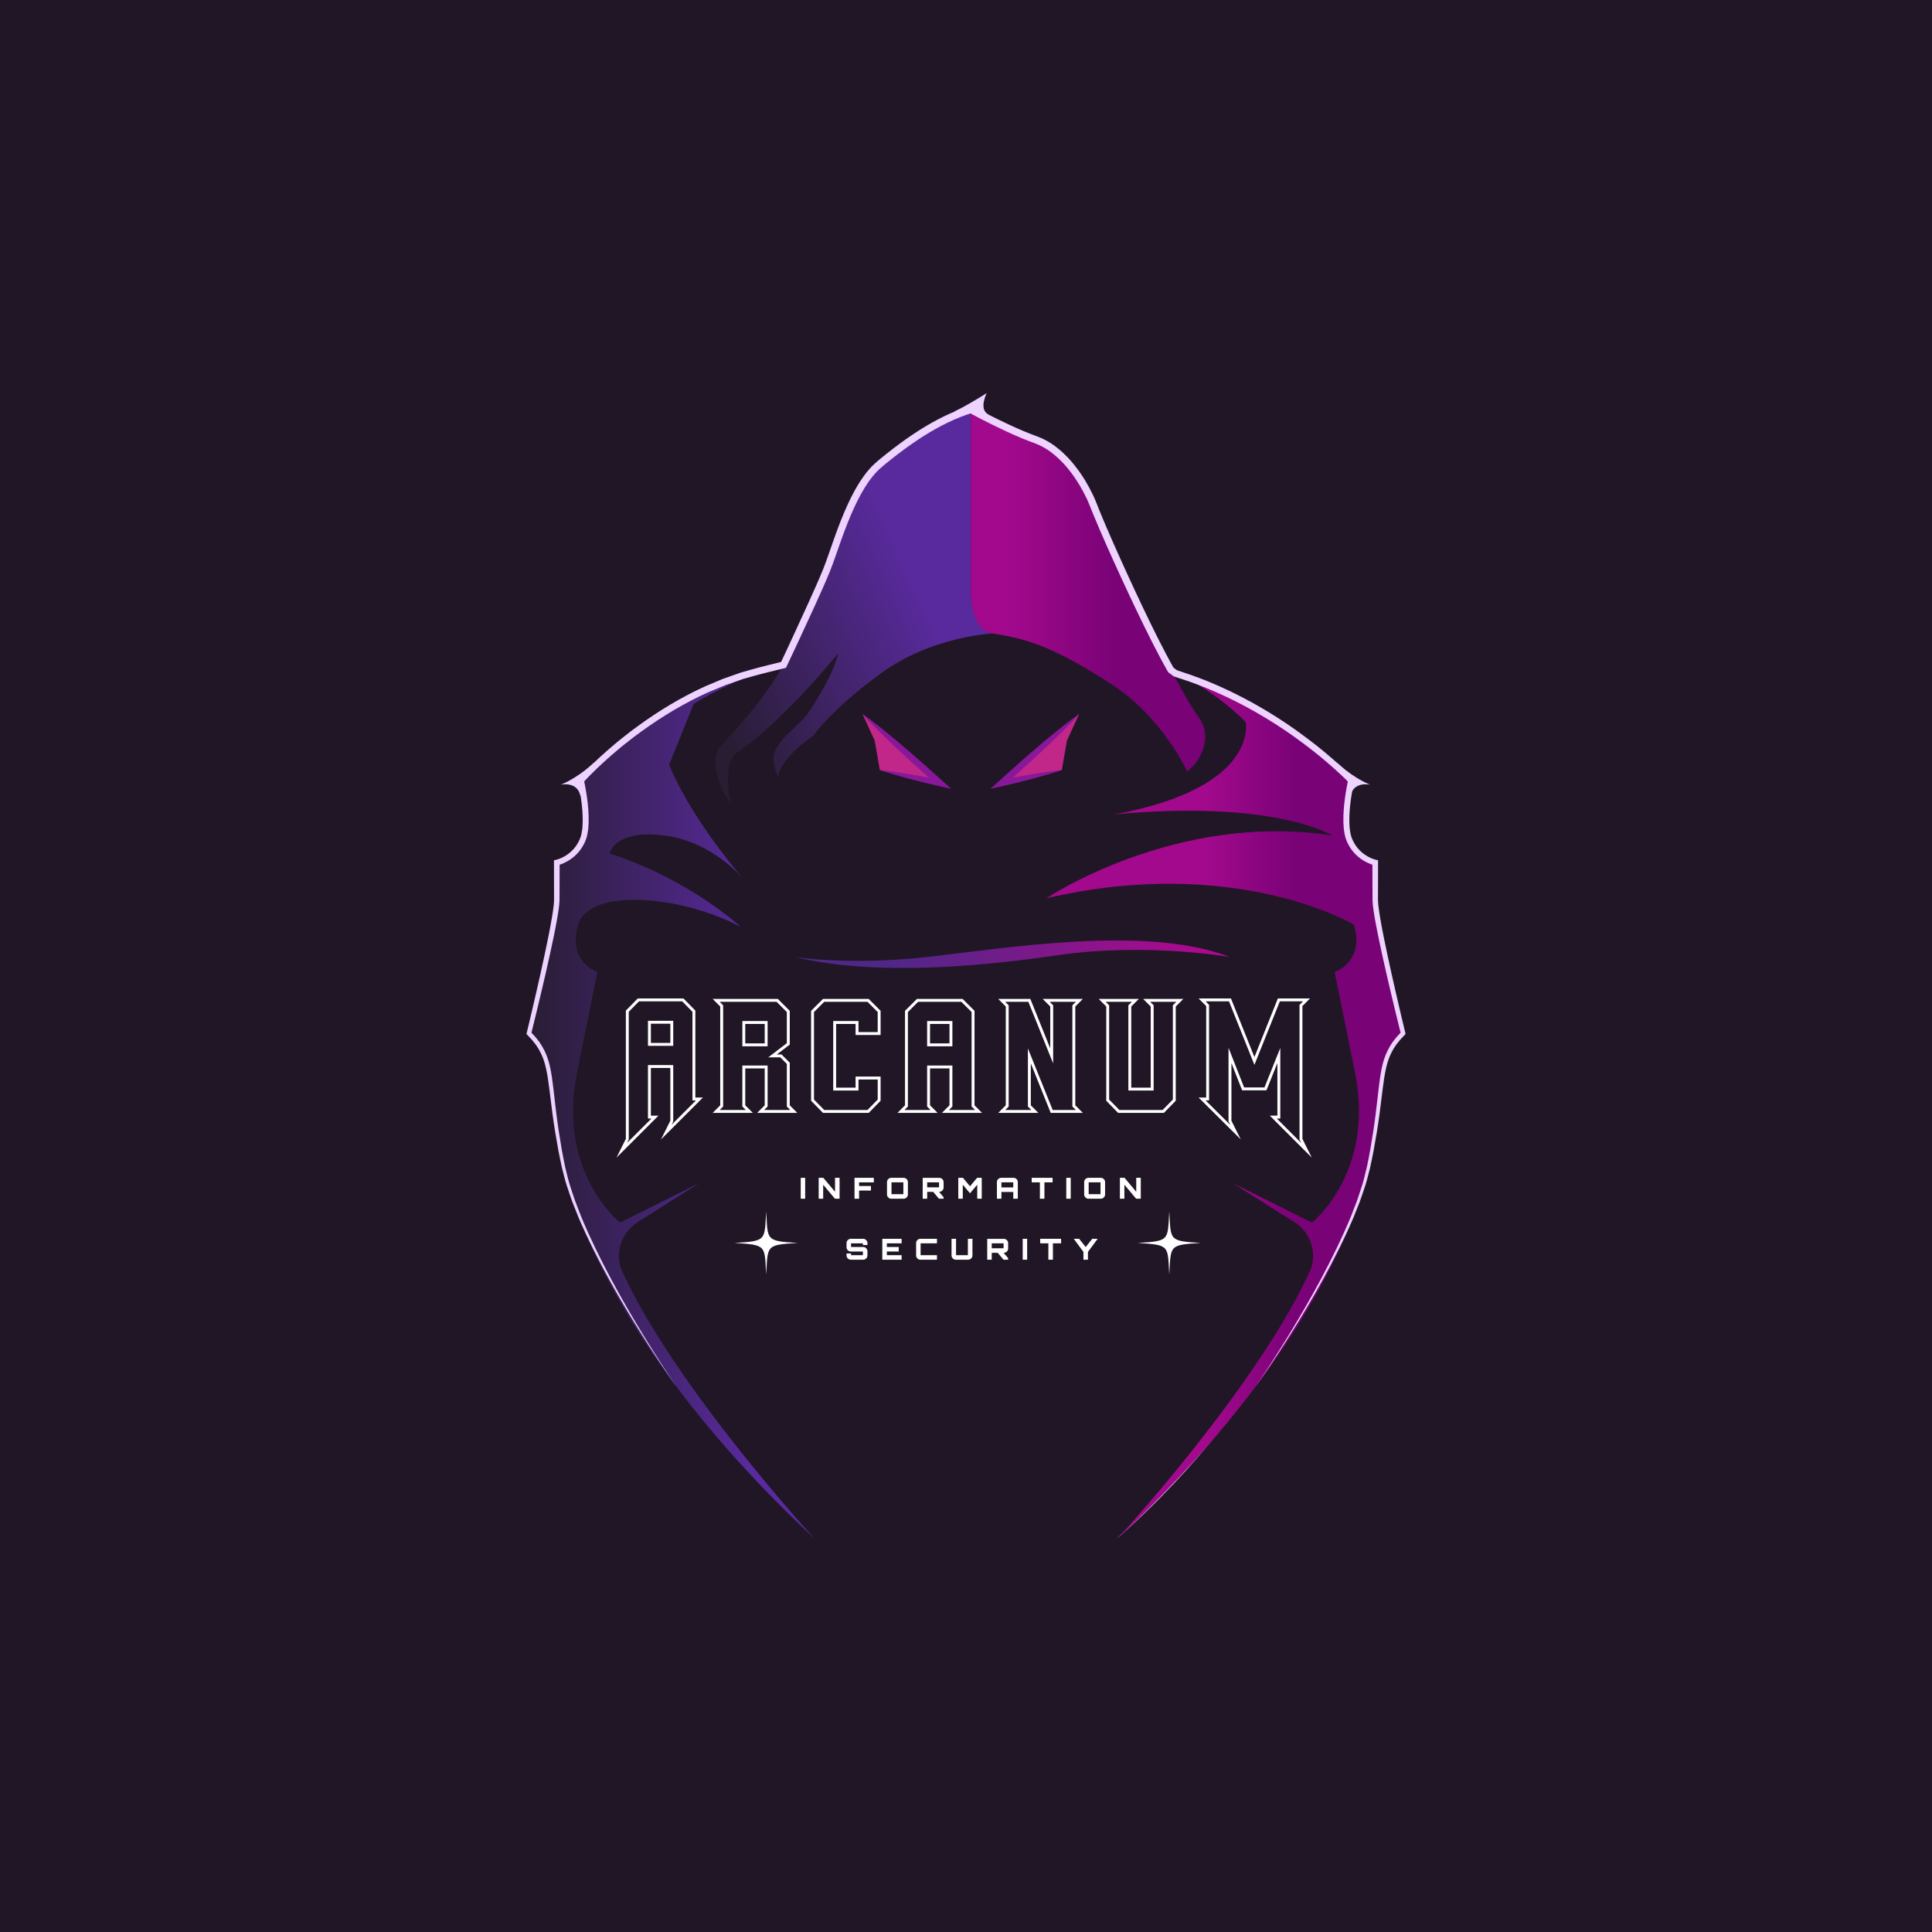 <?xml version="1.0" encoding="UTF-8"?>
<svg id="b" data-name="Layer 2" xmlns="http://www.w3.org/2000/svg" width="665.336" height="665.336" xmlns:xlink="http://www.w3.org/1999/xlink" viewBox="0 0 665.336 665.336">
  <defs>
    <linearGradient id="d" x1="232.656" y1="235.829" x2="352.737" y2="182.319" gradientUnits="userSpaceOnUse">
      <stop offset=".063" stop-color="#281d33"/>
      <stop offset=".689" stop-color="#592a9e"/>
    </linearGradient>
    <linearGradient id="e" x1="312.365" y1="345.807" x2="449.072" y2="284.888" gradientUnits="userSpaceOnUse">
      <stop offset="0" stop-color="#4f2787"/>
      <stop offset=".674" stop-color="#ac098e"/>
    </linearGradient>
    <linearGradient id="f" x1="182.146" y1="380.34" x2="280.599" y2="380.34" gradientUnits="userSpaceOnUse">
      <stop offset="0" stop-color="#281d33"/>
      <stop offset=".789" stop-color="#592a9e"/>
    </linearGradient>
    <linearGradient id="g" x1="255.585" y1="302.731" x2="256.504" y2="302.731" xlink:href="#f"/>
    <linearGradient id="h" x1="-2127.691" y1="380.34" x2="-2004.85" y2="380.34" gradientTransform="translate(-1644.502) rotate(-180) scale(1 -1)" gradientUnits="userSpaceOnUse">
      <stop offset="0" stop-color="#780276"/>
      <stop offset=".306" stop-color="#7a0277"/>
      <stop offset=".551" stop-color="#a2098c"/>
    </linearGradient>
    <linearGradient id="i" x1="413.22" y1="247.666" x2="413.24" y2="247.666" gradientUnits="userSpaceOnUse">
      <stop offset=".16" stop-color="#a2098c"/>
      <stop offset=".633" stop-color="#780276"/>
    </linearGradient>
    <linearGradient id="j" x1="334.328" y1="203.371" x2="415.076" y2="203.371" xlink:href="#i"/>
  </defs>
  <g id="c" data-name="Layer 14">
    <g>
      <rect width="665.336" height="665.336" fill="#201625" stroke-width="0"/>
      <g>
        <path d="M328.627,141.688s2.954-1.158,11.173-6.315c0,0-2.818,5.538.486,7.287l-11.659-.972Z" fill="#eed2ff" stroke-width="0"/>
        <path d="M341.744,218.151s-20.986.972-38.474,13.796c-17.488,12.825-23.124,21.375-23.124,21.375,0,0-11.983,7.951-11.983,14.363,0,0-2.386-3.873-1.65-7.739,1.002-5.264,9.041-10.312,11.812-14.441,3.375-5.03,8.587-13.544,10.371-20.553,0,0-18.973,23.458-34.331,33.81-1.873,1.263-3.102,3.281-3.35,5.527-.415,3.763-.611,9.442,1.344,12.74,0,0-5-3.906-6.033-14.38-.227-2.302.558-4.587,2.171-6.244,5.19-5.328,17.623-18.859,23.681-32.036,7.773-16.905,14.379-31.479,18.46-43.915,4.081-12.436,10.882-21.375,22.735-29.147,11.853-7.773,20.954-10.299,20.954-10.299v62.958s-.01,12.825,7.416,14.185Z" fill="url(#d)" stroke-width="0"/>
        <path d="M318.944,329.599c-26.427,2.917-45.081,0-45.081,0,26.686,6.417,62.021,3.513,89.903-.583,31.101-4.569,59.849.583,59.849.583-28.748-11.278-78.244-2.917-104.671,0Z" fill="url(#e)" stroke-width="0"/>
        <g>
          <path d="M240.717,407.495l-27.221,13.522s-21.763-17.221-14.768-51.749l6.995-34.527s-10.493-3.498-6.607-16.323c3.886-12.825,35.365-10.104,55.963.777,0,0-17.488-16.323-45.081-25.261,0,0,1.414-8.341,18.654-6.218,14.292,1.76,24.021,11.277,26.933,14.484-3.749-4.387-18.124-21.801-25.155-38.838l8.456-20.986s8.578-5.441,23.85-11.659c0,0-31.364,6.736-62.713,38.086,0,0,2.85,11.141,1.295,18.395-1.555,7.254-9.586,9.845-9.586,9.845,0,0,1.295,5.959,0,12.954-1.295,6.995-9.586,45.858-9.586,45.858,0,0,5.959,7.133,7.513,13.412,0,0,1.036,22.601,6.218,39.701,5.182,17.1,23.318,63.735,84.721,120.994,0,0-48.838-52.983-66.715-93.012,0,0-.018-.05-.05-.146-1.996-5.982.395-12.553,5.724-15.924l21.158-13.386Z" fill="url(#f)" stroke-width="0"/>
          <path d="M255.585,302.2c.584.683.919,1.061.919,1.061,0,0-.318-.399-.919-1.061Z" fill="url(#g)" stroke-width="0"/>
        </g>
        <path d="M437.351,466.559c-18.399,34.386-52.858,63.404-52.858,63.404,27.417-25.566,39.995-43.757,52.858-63.404h0Z" fill="#eed2ff" stroke-width="0"/>
        <path d="M428.977,248.648h0s-11.106-11.713-26.378-17.931c0,0,31.364,6.736,62.713,38.086,0,0-2.85,11.141-1.295,18.395,1.555,7.254,9.586,9.845,9.586,9.845,0,0-1.295,5.959,0,12.954,1.295,6.995,9.586,45.858,9.586,45.858,0,0-5.959,7.133-7.513,13.412,0,0-1.036,22.601-6.218,39.701-5.182,17.1-23.318,63.735-84.721,120.994,0,0,48.838-52.983,66.715-93.012,0,0,.018-.05.05-.146,1.996-5.982-.395-12.553-5.724-15.924l-21.158-13.386,27.221,13.522s21.763-17.221,14.768-51.749l-6.995-34.527s10.493-3.498,6.607-16.323c0,0-40.572-24.244-105.871-9.078,0,0,44.553-29.915,98.443-21.624,0,0-19.427-12.436-75.135-7.254,50.307-9.213,45.321-31.813,45.321-31.813" fill="url(#h)" stroke-width="0"/>
        <g>
          <path d="M413.23,247.666c.036.052-.035-.052,0,0h0Z" fill="url(#i)" stroke-width="0"/>
          <path d="M409.166,265.434c.395-.375.787-.754,1.172-1.14,0,0,.011.007.02.011l1.244-1.177c3.692-5.247,4.767-10.815,1.629-15.462-3.63-5.276-4.437-6.937-10.86-18.439-8.356-14.962-22.541-44.11-26.427-57.323-2.429-8.258-10.844-15.04-16.813-18.965-3.051-2.006-6.311-3.671-9.694-5.046-4.352-1.769-11.722-4.867-15.108-6.886v62.958s-.047,13.109,7.416,14.185c13.473,1.943,23.195,5.954,41.034,17.497,17.592,11.383,26.025,30.025,26.068,30.085.06-.056.12-.11.18-.166l.141-.133Z" fill="url(#j)" stroke-width="0"/>
        </g>
        <g>
          <rect x="224.149" y="352.543" width="6.698" height="6.619" fill="none" stroke-width="0"/>
          <rect x="320.281" y="352.622" width="6.699" height="6.699" fill="none" stroke-width="0"/>
          <rect x="256.651" y="352.622" width="6.699" height="6.699" fill="none" stroke-width="0"/>
          <path d="M239.467,348.029l-4.1-4.185h-15.738l-4.1,4.185v44.175l-3.229,6.459,14.46-14.461h-2.612v-16.421h6.698v18.182l-3.229,6.459,14.46-14.461h-2.611v-29.933ZM231.267,387.359l.58-1.16v-19.418h-8.698v18.421h1.198l-8.397,8.397.58-1.16v-44.003l3.52-3.593h14.898l3.52,3.593v30.524h1.197l-8.397,8.397Z" fill="#fff" stroke-width="0"/>
          <path d="M223.149,360.162h8.698v-8.619h-8.698v8.619ZM224.149,352.543h6.698v6.619h-6.698v-6.619Z" fill="#fff" stroke-width="0"/>
          <path d="M271.969,365.964l-2.833-2.833h-1.616l4.449-3.395v-11.63l-4.103-4.103h-22.446l2.611,2.612v34.031l-2.611,2.612h13.843l-2.612-2.612v-12.706h6.699v12.706l-2.612,2.612h13.843l-2.611-2.612v-14.683ZM263.152,382.259l1.198-1.198v-14.12h-8.699v14.12l1.198,1.198h-9.015l1.197-1.198v-34.859l-1.197-1.198h19.618l3.517,3.517v10.721l-6.408,4.89h4.161s2.247,2.248,2.247,2.248v14.683l1.197,1.198h-9.015Z" fill="#fff" stroke-width="0"/>
          <path d="M255.651,360.321h8.699v-8.699h-8.699v8.699ZM256.651,352.622h6.699v6.699h-6.699v-6.699Z" fill="#fff" stroke-width="0"/>
          <path d="M283.426,344.003l-4.103,4.103v30.968l4.1,4.185h15.738l4.1-4.185v-8.323h-8.619v3.81h-6.699v-21.938h6.699v3.81h8.619v-8.326l-4.103-4.103h-15.732ZM302.261,355.432h-6.619v-3.81h-8.699v23.938h8.699v-3.81h6.619v6.915l-3.52,3.593h-14.898l-3.52-3.593v-30.146l3.517-3.517h14.904l3.517,3.517v6.912Z" fill="#fff" stroke-width="0"/>
          <path d="M335.599,348.106l-4.103-4.103h-15.732l-4.103,4.103v32.541l-2.611,2.612h13.843l-2.612-2.612v-12.706h6.699v12.706l-2.611,2.612h13.843l-2.612-2.612v-32.541ZM326.783,382.259l1.197-1.198v-14.12h-8.699v14.12l1.198,1.198h-9.015l1.197-1.198v-32.541l3.517-3.517h14.904l3.517,3.517v32.541l1.198,1.198h-9.015Z" fill="#fff" stroke-width="0"/>
          <path d="M319.281,360.321h8.699v-8.699h-8.699v8.699ZM320.281,352.622h6.699v6.699h-6.699v-6.699Z" fill="#fff" stroke-width="0"/>
          <path d="M372.916,344.003h-13.843l2.612,2.612v14.435l-6.861-17.047h-11.069l2.612,2.612v34.031l-2.612,2.612h13.843l-2.611-2.612v-14.434l6.861,17.046h11.068l-2.611-2.612v-34.031l2.611-2.612ZM362.523,382.259l-8.537-21.208v20.01l1.197,1.198h-9.015l1.198-1.198v-34.859l-1.198-1.198h7.979l8.537,21.209v-20.011l-1.198-1.198h9.015l-1.197,1.198v34.859l1.197,1.198h-7.979Z" fill="#fff" stroke-width="0"/>
          <path d="M396.282,346.615v27.945h-6.699v-27.945l2.612-2.612h-13.843l2.611,2.612v32.458l4.1,4.185h15.738l4.1-4.185v-32.458l2.611-2.612h-13.843l2.612,2.612ZM403.901,378.665l-3.52,3.593h-14.898l-3.52-3.593v-32.464l-1.197-1.198h9.015l-1.198,1.198v29.359h8.699v-29.359l-1.198-1.198h9.015l-1.197,1.198v32.464Z" fill="#fff" stroke-width="0"/>
          <path d="M437.291,384.203l14.463,14.462-3.231-6.46v-45.748l2.612-2.612h-11.07l-8.074,20.186-8.074-20.186h-11.149l2.612,2.612v31.505h-2.618l14.532,14.432-3.216-6.431v-19.853l3.683,9.37h8.379l3.765-9.413v18.135h-2.612ZM428.441,374.48l-5.364-13.648v25.367l.595,1.188-8.485-8.426h1.192v-32.919l-1.198-1.198h8.058l8.752,21.878,8.752-21.878h7.979l-1.198,1.198v46.398l.579,1.159-8.396-8.396h1.198v-24.328l-5.442,13.605h-7.02Z" fill="#fff" stroke-width="0"/>
        </g>
        <path d="M302.992,265.189l23.867,6.06h0l-29.849-25.379,4.217,9.197,1.766,10.122Z" fill="#c12788" stroke-width="0"/>
        <path d="M367.43,255.067l4.217-9.197-29.849,25.379h0l23.867-6.06,1.766-10.122Z" fill="#c12788" stroke-width="0"/>
        <g>
          <path d="M275.754,412.813v-7.2h1.529v7.2h-1.529Z" fill="#fff" stroke-width="0"/>
          <path d="M281.934,412.813v-7.2h1.6l4.03,4.8v-4.8h1.569v7.2h-1.6l-4.05-4.82v4.82h-1.55Z" fill="#fff" stroke-width="0"/>
          <path d="M294.274,412.813v-7.2h6.65v1.561h-5.08v1.26h4.09v1.56h-4.09v2.82h-1.57Z" fill="#fff" stroke-width="0"/>
          <path d="M306.944,412.813c-.407,0-.756-.145-1.045-.435-.291-.29-.436-.639-.436-1.046v-4.239c0-.407.145-.755.436-1.045.289-.29.638-.436,1.045-.436h4.239c.4,0,.747.146,1.04.436s.44.638.44,1.045v4.239c0,.407-.147.756-.44,1.046s-.64.435-1.04.435h-4.239ZM307.343,411.254h3.75v-4.08h-4.08v4.08h.33Z" fill="#fff" stroke-width="0"/>
          <path d="M317.753,412.813v-7.19h5.71c.406,0,.757.147,1.051.44.293.293.439.64.439,1.04v1.86c0,.399-.146.746-.439,1.04-.294.293-.645.439-1.051.439h-.07l1.561,1.84v.53h-1.6l-1.99-2.37-2.061.01v2.36h-1.55ZM319.633,408.884h3.75v-1.71h-4.08v1.71h.33Z" fill="#fff" stroke-width="0"/>
          <path d="M330.014,412.813v-7.2h1.6l2.439,2.91,2.432-2.91h1.609v7.2h-1.561v-4.83l-2.48,2.96-2.49-2.95v4.82h-1.549Z" fill="#fff" stroke-width="0"/>
          <path d="M343.313,412.813v-5.72c0-.407.145-.755.436-1.045.289-.29.639-.436,1.045-.436h4.23c.406,0,.756.146,1.049.436s.441.638.441,1.045v5.72h-1.57v-2.32h-4.08v2.32h-1.551ZM344.864,408.933h4.08v-1.76h-4.08v1.76Z" fill="#fff" stroke-width="0"/>
          <path d="M358.114,412.813v-5.64h-2.82v-1.561h7.201v1.561h-2.82v5.64h-1.561Z" fill="#fff" stroke-width="0"/>
          <path d="M367.204,412.813v-7.2h1.529v7.2h-1.529Z" fill="#fff" stroke-width="0"/>
          <path d="M374.842,412.813c-.406,0-.754-.145-1.045-.435-.289-.29-.434-.639-.434-1.046v-4.239c0-.407.145-.755.434-1.045.291-.29.639-.436,1.045-.436h4.24c.4,0,.748.146,1.041.436s.439.638.439,1.045v4.239c0,.407-.146.756-.439,1.046s-.641.435-1.041.435h-4.24ZM375.243,411.254h3.75v-4.08h-4.08v4.08h.33Z" fill="#fff" stroke-width="0"/>
          <path d="M385.663,412.813v-7.2h1.6l4.031,4.8v-4.8h1.568v7.2h-1.6l-4.049-4.82v4.82h-1.551Z" fill="#fff" stroke-width="0"/>
          <path d="M293.008,433.813c-.406,0-.755-.145-1.045-.435s-.436-.639-.436-1.046v-.67h1.551v.591h4.08v-1.261h-4.15c-.406,0-.755-.145-1.045-.435s-.436-.639-.436-1.045v-1.42c0-.407.146-.755.436-1.045s.639-.436,1.045-.436h4.24c.4,0,.746.146,1.039.436.294.29.441.638.441,1.045v.67h-1.57v-.59h-4.08v1.26h4.17c.4,0,.746.145,1.039.435.294.29.441.639.441,1.045v1.42c0,.407-.147.756-.441,1.046-.293.29-.639.435-1.039.435h-4.24Z" fill="#fff" stroke-width="0"/>
          <path d="M303.848,433.813v-7.2h6.65v1.561h-5.08v1.26h4.09v1.56h-4.09v1.261h5.08v1.56h-6.65Z" fill="#fff" stroke-width="0"/>
          <path d="M316.968,433.813c-.407,0-.755-.145-1.045-.435s-.435-.639-.435-1.046v-4.239c0-.407.145-.755.435-1.045s.638-.436,1.045-.436h5.7v1.561h-5.631v4.08h5.631v1.56h-5.7Z" fill="#fff" stroke-width="0"/>
          <path d="M329.169,433.813c-.407,0-.756-.145-1.045-.435-.291-.29-.436-.639-.436-1.046v-5.72h1.55v5.641h4.08v-5.641h1.571v5.72c0,.407-.148.756-.441,1.046s-.64.435-1.04.435h-4.239Z" fill="#fff" stroke-width="0"/>
          <path d="M339.977,433.813v-7.19h5.711c.406,0,.756.147,1.049.44.295.293.441.64.441,1.04v1.86c0,.399-.146.746-.441,1.04-.293.293-.643.439-1.049.439h-.07l1.561,1.84v.53h-1.6l-1.99-2.37-2.061.01v2.36h-1.551ZM341.858,429.884h3.75v-1.71h-4.08v1.71h.33Z" fill="#fff" stroke-width="0"/>
          <path d="M352.198,433.813v-7.2h1.529v7.2h-1.529Z" fill="#fff" stroke-width="0"/>
          <path d="M361.038,433.813v-5.64h-2.82v-1.561h7.201v1.561h-2.82v5.64h-1.561Z" fill="#fff" stroke-width="0"/>
          <path d="M373.108,433.813v-2.69l-3.33-4.51h1.85l2.26,2.84,2.25-2.84h1.871l-3.342,4.521v2.68h-1.559Z" fill="#fff" stroke-width="0"/>
        </g>
        <path d="M204.687,262.455s-4.793,4.923-11.529,7.773c0,0,5.829-1.295,6.736,4.016l.13-5.441,4.664-6.348Z" fill="#eed2ff" stroke-width="0"/>
        <path d="M460.276,262.455s4.793,4.923,11.529,7.773c0,0-5.829-1.295-6.736,4.016l-.13-5.441-4.664-6.348Z" fill="#eed2ff" stroke-width="0"/>
        <path d="M319.09,264.003c-5.433-4.841-15.228-13.356-22.08-18.133,5.533,6.258,15.117,15.01,20.55,19.85.66.584,1.393,1.232,2.182,1.929.017.005.057.022.174.099.006.015-.007.028-.06.036-.027.004-.063.006-.113.007h-.04l-.327-.062-.681-.129c-1.821-.343-3.674-.678-5.503-.987-3.657-.619-7.213-1.139-10.2-1.424,2.836.982,6.286,1.987,9.87,2.943,1.792.478,3.617.944,5.416,1.389.554.133,1.106.265,1.654.397.858.197,1.71.393,2.555.588,1.747.397,3.462.786,5.131,1.165-3.212-2.889-6.132-5.515-8.527-7.668Z" fill="#891799" stroke-width="0"/>
        <path d="M351.096,265.72c5.433-4.841,15.017-13.592,20.55-19.85-6.852,4.777-16.647,13.292-22.08,18.133-2.394,2.153-5.314,4.779-8.527,7.668,1.67-.379,3.385-.768,5.131-1.165.844-.194,1.697-.39,2.555-.588.548-.131,1.099-.264,1.653-.397,1.799-.445,3.624-.911,5.416-1.389,3.583-.956,7.033-1.962,9.87-2.943-2.988.286-6.544.805-10.2,1.424-1.829.31-3.682.644-5.503.987l-.681.129-.327.062h-.04c-.05,0-.086-.003-.113-.007-.053-.008-.066-.021-.06-.036.117-.077.156-.095.174-.099.789-.698,1.522-1.346,2.182-1.929Z" fill="#891799" stroke-width="0"/>
        <path d="M263.85,417.16c.596,9.964-.329,10.211,10.882,10.882-11.154.668-10.282.868-10.882,10.882-.596-9.964.329-10.211-10.882-10.882,11.154-.667,10.282-.868,10.882-10.882Z" fill="#fff" stroke-width="0"/>
        <path d="M402.668,417.16c.596,9.964-.329,10.211,10.882,10.882-11.154.668-10.282.868-10.882,10.882-.596-9.964.329-10.211-10.882-10.882,11.154-.667,10.282-.868,10.882-10.882Z" fill="#fff" stroke-width="0"/>
        <path d="M332.936,142.797c.406-.137.815-.275,1.274-.43.545.291,1.093.584,1.645.879.715.373,1.435.749,2.158,1.126,1.451.746,2.921,1.493,4.419,2.224,2.992,1.47,6.081,2.908,9.297,4.251,1.589.681,3.292,1.3,4.905,1.914,1.545.562,3.008,1.397,4.431,2.322,2.789,1.953,5.326,4.441,7.502,7.295,2.204,2.834,4.1,5.995,5.688,9.344.786,1.678,1.427,3.404,2.165,5.243.734,1.795,1.493,3.586,2.264,5.383,3.103,7.178,6.409,14.468,9.873,21.869,3.476,7.396,7.08,14.91,11.059,22.418.501.937.995,1.879,1.526,2.81l.784,1.402c.084.125.345.78.806.984l.645.471.722.527c.098.089.216.138.343.172l.296.099.376.126,1.505.503c1.004.336,2.01.672,3.018,1.008,4.003,1.423,7.98,3.024,11.88,4.856,7.812,3.637,15.396,8.017,22.627,13.03,3.598,2.532,7.146,5.169,10.566,7.986,1.703,1.416,3.395,2.851,5.042,4.338.831.736,1.633,1.502,2.446,2.257l1.195,1.155.768.769-.299,1.485c-.128.681-.255,1.363-.363,2.048-.23,1.367-.41,2.745-.565,4.128-.284,2.769-.434,5.574-.183,8.424.108.715.153,1.428.333,2.145l.248,1.074.382,1.068c.561,1.378,1.319,2.646,2.262,3.79.943,1.139,2.071,2.121,3.312,2.912.615.408,1.274.74,1.943,1.049.338.149.681.287,1.031.411l.251.082.111.028c.014,4.079.029,8.158.043,12.234l.113,1.713.215,1.641c.131,1.099.348,2.157.518,3.238.384,2.142.799,4.27,1.238,6.39,1.76,8.478,3.734,16.864,5.745,25.187.51,2.079,1.019,4.154,1.526,6.226l.3,1.197c-.011.098-.102.136-.176.235l-.555.601c-.767.772-1.395,1.684-2.075,2.539-1.253,1.81-2.227,3.81-2.901,5.884-.674,2.079-1.022,4.198-1.36,6.297-.583,4.202-.975,8.362-1.507,12.485-.512,4.124-1.16,8.202-1.858,12.245-.389,2.012-.733,4.035-1.174,6.016-.512,1.96-.915,3.941-1.51,5.866-.635,1.914-1.213,3.839-1.886,5.725-.72,1.87-1.438,3.733-2.152,5.588-3.053,7.349-6.53,14.374-10.13,21.142-3.599,6.771-7.383,13.259-11.194,19.502-3.819,6.239-7.653,12.246-11.547,17.948,3.994-5.633,7.927-11.579,11.843-17.764,3.908-6.19,7.787-12.631,11.481-19.369,3.695-6.736,7.267-13.738,10.421-21.094.74-1.86,1.483-3.728,2.229-5.603.699-1.894,1.305-3.834,1.966-5.762.622-1.941,1.054-3.953,1.593-5.939.466-2,.829-4.018,1.241-6.04.741-4.056,1.431-8.152,1.983-12.29.571-4.133,1.002-8.313,1.612-12.445.348-2.05.706-4.107,1.356-6.052.651-1.943,1.562-3.776,2.741-5.455.65-.798,1.234-1.645,1.977-2.379l.533-.568.437-.468.222-.237.111-.119c.012-.046-.019-.103-.026-.154l-.462-1.907c-.492-2.073-.985-4.149-1.478-6.229-1.948-8.325-3.864-16.718-5.563-25.167-.424-2.112-.823-4.229-1.19-6.346-.159-1.057-.37-2.121-.488-3.173l-.198-1.579-.094-1.527c.01-4.579.02-9.161.029-13.743l-.92-.217c-.29-.068-.651-.196-.739-.226-.297-.107-.591-.228-.883-.357-.576-.271-1.148-.561-1.677-.918-1.072-.691-2.039-1.542-2.844-2.525-.802-.979-1.462-2.102-1.928-3.268l-.31-.873-.208-.935c-.156-.616-.192-1.284-.289-1.924-.219-2.627-.07-5.328.219-8.005.156-1.34.337-2.678.568-4.009.108-.667.234-1.33.362-1.992.148-.743.202-1.041.545-2.531l-.986-1.02-.601-.606-1.216-1.186c-.825-.772-1.638-1.556-2.479-2.306-1.667-1.518-3.377-2.98-5.098-4.422-3.456-2.869-7.041-5.555-10.678-8.135-7.311-5.108-14.99-9.577-22.92-13.298-3.959-1.873-8.001-3.515-12.074-4.975-1.026-.346-2.05-.691-3.072-1.036l-1.532-.516-.383-.129-.096-.032c-.022-.009.013.004.013.004l-.01-.005-.567-.417-.644-.473c-.042-.045.035.078-.15-.251l-.768-1.38c-.519-.914-1.005-1.849-1.499-2.777-3.924-7.444-7.506-14.953-10.957-22.331-3.44-7.386-6.729-14.667-9.807-21.815-.765-1.788-1.516-3.567-2.238-5.338-.694-1.735-1.386-3.598-2.21-5.364-1.663-3.517-3.639-6.821-5.964-9.818-2.296-3.011-4.997-5.687-8.062-7.833-1.568-1.024-3.199-1.956-4.96-2.6-1.667-.635-3.237-1.205-4.819-1.882-3.147-1.316-6.197-2.737-9.156-4.191-1.481-.723-2.937-1.463-4.373-2.202-.716-.374-1.428-.745-2.136-1.115-.864-.465-1.722-.927-2.576-1.387-.844.285-1.594.538-2.341.791-6.152,2.152-12.165,5.404-17.979,9.324-2.91,1.96-5.779,4.087-8.619,6.337-.705.568-1.413,1.139-2.124,1.712-.705.589-1.414,1.127-2.122,1.822l-1.063.995-.957,1.082c-.661.71-1.227,1.484-1.794,2.261-2.256,3.118-4.057,6.539-5.672,10.068-1.61,3.535-3.016,7.197-4.35,10.919-1.348,3.712-2.547,7.538-4.023,11.203-1.511,3.691-3.194,7.414-4.882,11.164-1.716,3.743-3.45,7.524-5.2,11.341-.886,1.904-1.776,3.816-2.67,5.737-.449.959-.899,1.92-1.35,2.884l-.304.646c-.006.012-.008.028-.024.027l-1.274.315c-2.075.525-4.149.998-6.249,1.571-2.096.589-4.218,1.124-6.314,1.766-2.07.726-4.147,1.454-6.231,2.185-2.033.857-4.073,1.718-6.119,2.58-8.085,3.679-15.812,8.329-23.11,13.655l-2.73,2.014-2.666,2.108c-1.795,1.387-3.496,2.896-5.228,4.37l-2.542,2.283-2.488,2.351c-.814.802-1.629,1.604-2.43,2.424l-1.192,1.242-.587.636-.941,1.045.339,1.517.201.99c.127.662.254,1.326.362,1.993.23,1.332.411,2.67.568,4.01.289,2.677.438,5.379.218,8.006-.097.641-.133,1.308-.289,1.924l-.208.935-.31.873c-.466,1.166-1.126,2.288-1.928,3.267-.805.983-1.771,1.833-2.843,2.525-.529.357-1.102.646-1.677.918-.291.13-.585.25-.882.357-.088.03-.449.158-.739.226l-.92.217c.01,4.579.02,9.158.03,13.734l-.094,1.526-.197,1.577c-.117,1.051-.328,2.114-.487,3.171-.366,2.116-.765,4.232-1.188,6.343-1.698,8.445-3.613,16.835-5.56,25.157-.493,2.079-.986,4.155-1.478,6.228l-.458,1.889-.038.157c-.022.055.058.083.081.126l.222.237.449.481.532.568c.743.733,1.328,1.579,1.981,2.375,1.176,1.68,2.094,3.508,2.748,5.45.648,1.946,1.012,3.999,1.36,6.05.611,4.131,1.042,8.311,1.612,12.445.552,4.138,1.24,8.235,1.982,12.292.41,2.022.776,4.04,1.239,6.041.538,1.986.973,3.998,1.592,5.94.66,1.928,1.268,3.868,1.965,5.764.746,1.876,1.49,3.744,2.23,5.605,3.153,7.359,6.726,14.364,10.422,21.102,3.695,6.74,7.576,13.184,11.485,19.377,3.917,6.188,7.852,12.136,11.848,17.771-3.896-5.704-7.731-11.714-11.552-17.955-3.812-6.246-7.598-12.736-11.198-19.51-3.6-6.771-7.078-13.798-10.131-21.15-.714-1.855-1.432-3.719-2.152-5.589-.67-1.887-1.251-3.812-1.885-5.726-.592-1.926-.997-3.907-1.508-5.868-.438-1.983-.785-4.005-1.172-6.018-.699-4.044-1.345-8.122-1.857-12.246-.531-4.123-.922-8.283-1.507-12.485-.337-2.099-.692-4.217-1.365-6.296-.676-2.073-1.657-4.069-2.908-5.88-.682-.853-1.311-1.764-2.078-2.535l-.555-.6c-.043-.071-.168-.128-.154-.224l.304-1.214c.508-2.071,1.016-4.146,1.526-6.225,2.01-8.32,3.984-16.704,5.742-25.177.439-2.119.854-4.246,1.237-6.387.169-1.08.387-2.137.517-3.236l.214-1.64.113-1.712c.014-4.073.028-8.149.042-12.224l.111-.028.25-.082c.35-.124.693-.262,1.031-.411.669-.309,1.328-.641,1.943-1.049,1.242-.791,2.369-1.773,3.312-2.912.944-1.143,1.702-2.411,2.262-3.789l.382-1.068.249-1.074c.18-.717.224-1.43.333-2.145.251-2.85.101-5.654-.183-8.424-.155-1.383-.335-2.761-.566-4.129-.108-.685-.235-1.367-.363-2.048l-.304-1.51.771-.829,1.171-1.209c.788-.8,1.592-1.585,2.395-2.37l2.458-2.304,2.513-2.239c1.713-1.445,3.395-2.927,5.169-4.287l2.634-2.068,2.697-1.974c7.208-5.221,14.822-9.769,22.76-13.352,2.007-.84,4.008-1.677,6.002-2.511,2.041-.709,4.074-1.416,6.101-2.121,2.052-.622,4.13-1.138,6.181-1.711,2.057-.557,4.17-1.035,6.24-1.553l1.836-.449.379-.093c.059-.02.135-.021.181-.057l.083-.176.333-.704.377-.799c.454-.964.907-1.925,1.359-2.884.899-1.921,1.794-3.834,2.685-5.738,1.76-3.82,3.505-7.605,5.231-11.351,1.702-3.764,3.387-7.474,4.938-11.245,1.542-3.816,2.731-7.608,4.076-11.292,1.326-3.685,2.714-7.283,4.284-10.722,1.573-3.432,3.32-6.725,5.43-9.634.53-.725,1.057-1.447,1.658-2.087l.871-.988.947-.882c.595-.594,1.337-1.162,2.026-1.736.702-.565,1.401-1.128,2.097-1.689,2.802-2.217,5.619-4.303,8.466-6.219,5.687-3.831,11.516-6.974,17.415-9.036Z" fill="#eed2ff" stroke-width="0"/>
      </g>
    </g>
  </g>
</svg>